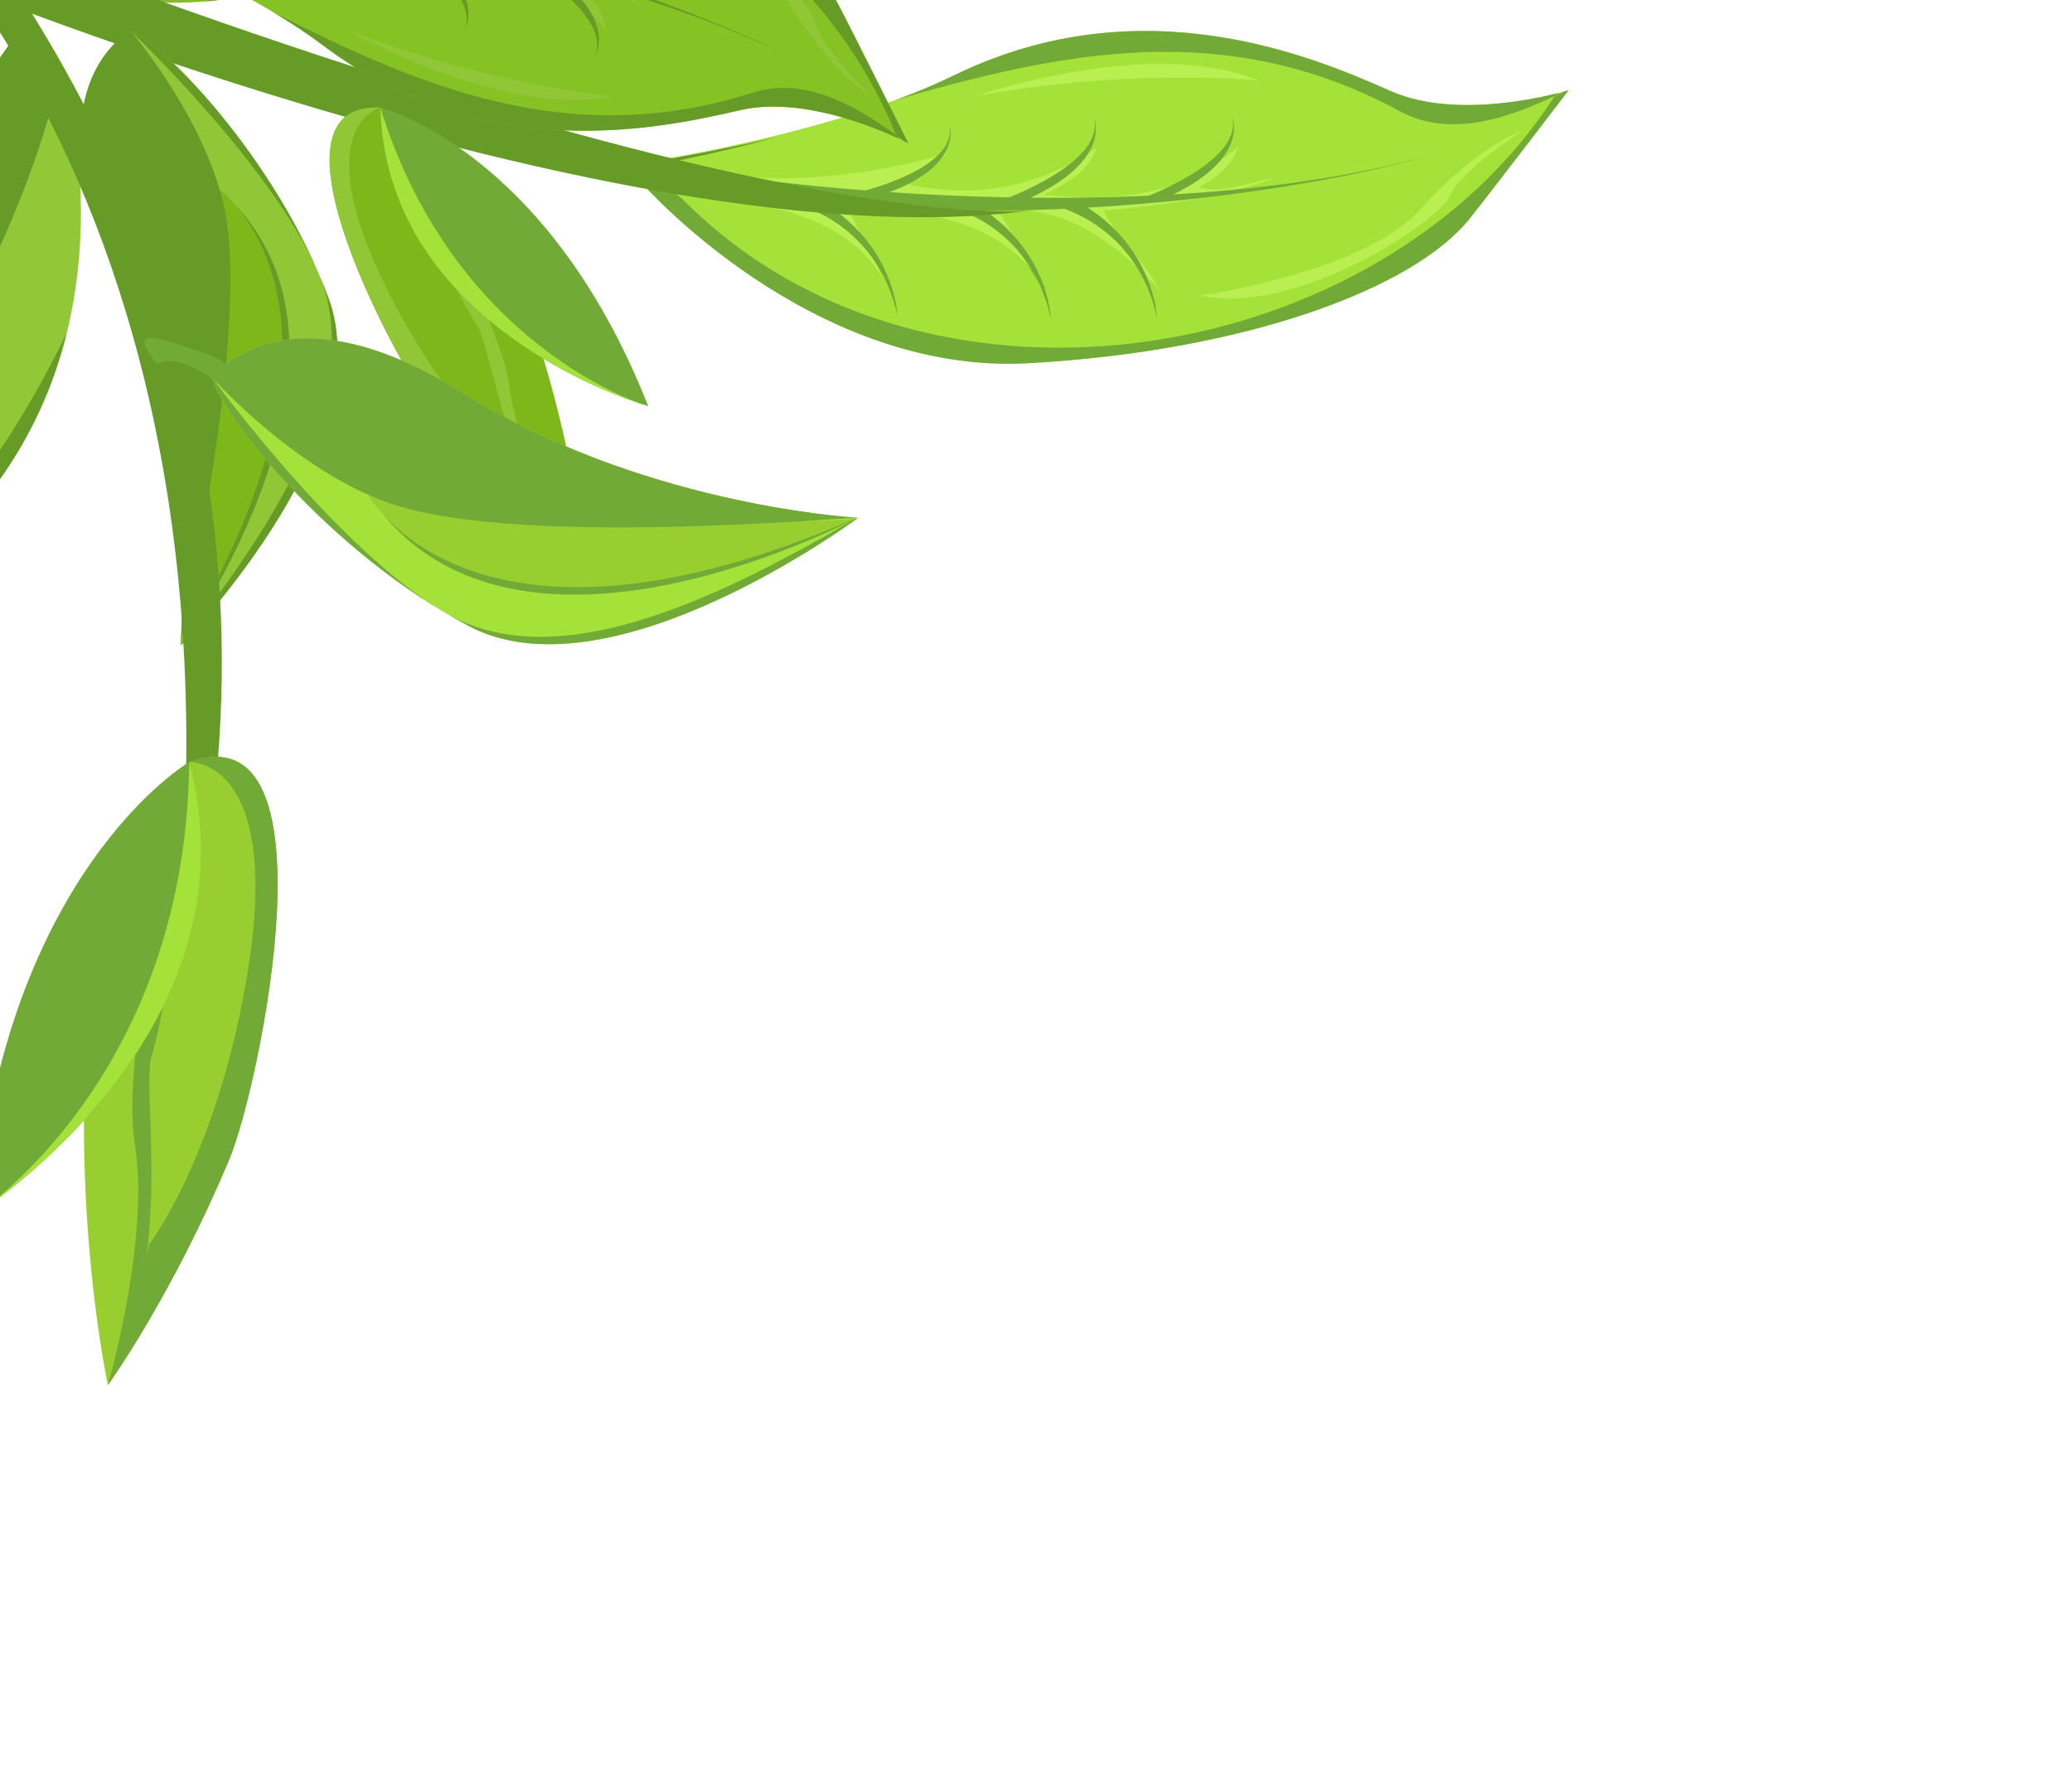 <svg xmlns="http://www.w3.org/2000/svg" xmlns:xlink="http://www.w3.org/1999/xlink" version="1.1" x="0px" y="0px" viewBox="0 0 280 240" width="280" height="240" xml:space="preserve">

<g>
	<g>
		<g>
			
			
			<g>
				
					
				
				
				
				
				
				
				
				
				
				
				
				
				
				
				
				
				
				
				
				
				
				
				
				<g>
					<g>
						<g>
							<path style="fill:#A4E239;" d="M89.745,21.485c0,0,24.177-3.942,39.024-11.228c25.847-12.684,49.435-2.225,59.201,2.065         c9.765,4.29,24.013-0.137,24.013-0.137s-11.09,14.523-13.439,17.431c-7.581,9.386-30.099,17.818-59.53,19.468         c-29.431,1.65-52.169-24.234-52.169-24.234S80.719,20.074,89.745,21.485z"/>
							<path style="fill:#91C636;" d="M119.729,38.296c0.235,0.459,0.47,0.917,0.705,1.376         C120.213,39.194,119.976,38.738,119.729,38.296z"/>
							<path style="fill:#91C636;" d="M138.796,35.758c0.693,1.257,1.525,2.443,2.726,3.44         C140.676,37.902,139.764,36.764,138.796,35.758z"/>
							<path style="fill:#B9EF50;" d="M119.729,38.296c-1.719-3.357-3.438-6.715-5.157-10.073         c9.035,0.152,17.867,0.928,24.223,7.535c-1.378-2.499-2.201-5.283-4.226-7.451c9.307-0.636,15.928,4.231,22.016,10.747         c-1.954-3.816-5.543-6.795-7.497-10.612c7.938-0.623,15.597-1.792,23.242-4.33c-3.284,0.305-7.1,2.259-10.398,1.195         c2.726-1.396,4.628-3.057,5.426-5.53c-7.607,6.647-16.09,7.549-26.234,6.55c2.726-1.396,5.997-3.07,7.061-6.367         c-7.62,5.277-16.369,7.004-25.702,4.901c2.46-0.571,3.537-2.499,5.439-4.161c-13.568,4.175-28.775,4.532-42.645,0.807         c-1.626,0.852,1.567,3.341,1.567,3.341s0.32,0.364,0.927,0.997C99.481,27.168,113.586,27.277,119.729,38.296z"/>
							<path style="fill:#71AA37;" d="M198.543,29.615c2.349-2.908,13.439-17.431,13.439-17.431s-0.213,0.066-0.597,0.172         c-0.398,0.195-0.799,0.388-1.202,0.579c-0.05,0.046-0.108,0.086-0.155,0.135c-23.213,36.196-83.921,47.092-117.101,14.537         c-2.173-2.233-4.798-3.656-7.675-4.374c0.596,0.836,1.593,1.615,1.593,1.615s22.737,25.884,52.169,24.234         C168.444,47.433,190.963,39.001,198.543,29.615z"/>
							<path style="fill:#71AA37;" d="M187.97,12.322c-9.765-4.29-33.354-14.748-59.201-2.065c-2.386,1.171-5.014,2.254-7.743,3.25         c22.202-6.4,44.404-11.256,67.927,1.408c6.685,3.736,14.338,1.285,21.23-1.979c0.142-0.132,0.288-0.261,0.448-0.379         C206.86,13.525,195.93,15.818,187.97,12.322z"/>
							<path style="fill:#71AA37;" d="M101.625,24.153c0,0,52.562,7.528,91.495-3.115c0,0-36.999,11.373-91.423,6.095         L101.625,24.153z"/>
							<path style="fill:#71AA37;" d="M107.762,27.659c0,0,10.754,2.444,13.522,15.018c0,0-0.322-9.698-10.444-15.525         L107.762,27.659z"/>
							<path style="fill:#71AA37;" d="M128.485,28.02c0,0,10.754,2.444,13.522,15.018c0,0-0.322-9.698-10.444-15.525L128.485,28.02z         "/>
							<path style="fill:#71AA37;" d="M142.831,27.913c0,0,10.754,2.444,13.522,15.018c0,0-0.322-9.698-10.444-15.525         L142.831,27.913z"/>
							<path style="fill:#71AA37;" d="M114.423,26.376c0,0,14.656-2.944,13.953-9.271c0,0,1.806,6.151-10.737,9.684L114.423,26.376z         "/>
							<path style="fill:#71AA37;" d="M135.322,27.08c0,0,14.097-4.974,12.512-11.14c0,0,2.652,5.836-9.27,11.097L135.322,27.08z"/>
							<path style="fill:#71AA37;" d="M153.994,26.933c0,0,14.097-4.974,12.512-11.14c0,0,2.652,5.836-9.27,11.097L153.994,26.933z"/>
							<g>
								<path style="fill:#B9EF50;" d="M205.56,17.74c0,0-8.327,5.475-9.648,8.75c-1.322,3.275-20.498,16.274-33.712,13.448          c0,0,22.046-3.083,29.71-11.635C199.572,19.753,205.56,17.74,205.56,17.74z"/>
								<path style="fill:#B9EF50;" d="M131.776,12.993c0,0,23.571-8.168,38.375-2.1C170.151,10.893,153.267,9.084,131.776,12.993z"/>
							</g>
						</g>
						<path style="fill:#659B26;" d="M85.019,22.854c6.717-1.019,13.381-2.559,20.017-4.327c-8.23,1.892-14.249,2.876-14.249,2.876        C85.274,20.541,84.477,21.604,85.019,22.854z"/>
						<g>
							<g>
								<path style="fill:#88BA2A;" d="M5.199-2.563L1.255-5.06l-6.504-4.113c0,0,10.646-6.749,25.797-8.703          c15.148-1.959,52.415-35.947,52.415-35.947s-0.002,0.007-0.002,0.02c0.055,0.556,1.383,15.953-3.555,24.581          C64.381-20.438,45.394,9.82,5.199-2.563z"/>
								<path style="fill:#659B26;" d="M69.407-29.223c4.923-8.602,3.618-23.927,3.556-24.572          C73.664-21.784,52.824-7.492,27.77,0.186C52.746-1.941,65.436-22.282,69.407-29.223z"/>
							</g>
						</g>
						<path style="fill:#659B26;" d="M-38.424-23.109c0,0-3.031,3.753,0.286,7.007c3.317,3.254,117.265,52.774,177.43,44.534        C139.291,28.432,99.691,33.848-38.424-23.109z"/>
						<g>
							<g>
								<g>
									<path style="fill:#7EB71A;" d="M79.163,76.686c0,0-0.01-0.003-0.02-0.006c-0.374-0.295-9.557-7.431-19.594-19.667           c-5.316-6.482-25.393-43.376-8.146-42.466c0,0,12.764,7.085,19.674,26.659S79.163,76.686,79.163,76.686z"/>
									<path style="fill:#91C636;" d="M79.164,76.686c0,0-8.972-13.88-10.294-24.307c-1.323-10.428-17.467-37.832-17.467-37.832           s7.346,20.727,13.288,29.791C66.98,49.494,68.531,65.759,79.164,76.686z"/>
								</g>
								<path style="fill:#91C636;" d="M79.163,76.686c0,0-0.01-0.003-0.02-0.006c-0.374-0.295-9.557-7.431-19.594-19.667          c-5.316-6.482-25.393-43.376-8.146-42.466c0,0-10.225,2.552,1.132,25.009c8.627,17.06,17.935,23.778,17.935,23.778          L79.163,76.686z"/>
							</g>
							<g>
								<path style="fill:#71AA37;" d="M87.601,54.892l-0.01-0.003c-0.01-0.003-0.03-0.01-0.056-0.013          c-0.023-0.013-0.049-0.016-0.079-0.026c-0.023-0.013-0.049-0.016-0.079-0.025l-0.178-0.058          C83.287,53.56,52.17,43.035,51.4,14.556c0.003-0.01,0.003-0.01,0.003-0.01S73.889,20.096,87.601,54.892z"/>
								<path style="fill:#A4E239;" d="M87.199,54.768C83.287,53.56,52.17,43.035,51.4,14.556c0.003-0.01,0.003-0.01,0.003-0.01          C60.811,44.951,83.909,53.662,87.199,54.768z"/>
							</g>
						</g>
						<g>
							<path style="fill:#91C636;" d="M24.404,87.247c0,0,0.003-0.043,0.015-0.132c0.135-2.009,1.694-27.809-9.049-51.372         C4.181,11.211,17.656,4.172,17.656,4.172s0.003,0.007,0.013,0.01c4.055,1.374,19.764,17.178,26.764,36.22         C51.139,58.66,26.672,84.872,24.55,87.097C24.453,87.197,24.404,87.247,24.404,87.247z"/>
							<g>
								<path style="fill:#7EB71A;" d="M24.419,87.115c0,0,28.863-40.514,5.268-61.451C29.687,25.664,26.903,81.589,24.419,87.115z"/>
								<path style="fill:#659B26;" d="M24.419,87.115c0,0,29.219-40.49,5.268-61.451C29.687,25.664,51.907,41.618,24.419,87.115z"/>
							</g>
							<path style="fill:#659B26;" d="M24.419,87.115c0.135-2.009,1.694-27.809-9.049-51.372         C4.181,11.211,17.656,4.172,17.656,4.172s10.739,12.54,12.891,25.179C33.433,46.308,24.795,84.463,24.419,87.115z"/>
							<path style="fill:#659B26;" d="M24.55,87.097c-0.085,0.011-0.131,0.018-0.131,0.018         c13.326-17.132,24.826-35.348,18.723-49.962C37.123,22.752,18.15,4.654,17.669,4.182c4.055,1.374,19.764,17.178,26.764,36.22         C51.139,58.66,26.672,84.872,24.55,87.097z"/>
						</g>
					</g>
					<g>
						<g>
							<g>
								<path style="fill:#92C737;" d="M10.065,16.699l-2.3-5.35L3.979,2.527c0,0-10.411,11.787-15.802,30.067          C-17.22,50.87-66.431,90.087-66.431,90.087s0.01-0.001,0.025,0.001c0.674,0.177,19.38,4.846,30.983,0.462          C-23.611,86.088,17.404,68.656,10.065,16.699z"/>
								<path style="fill:#659B26;" d="M-35.423,90.55c-11.566,4.371-30.189-0.255-30.971-0.459          C-27.098,97.259-5.387,74.4,9.007,45.047C1.467,75.397-26.09,87.025-35.423,90.55z"/>
								<path style="fill:#659B26;" d="M-17.359,61.223C1.85,38.308,7.765,11.349,7.765,11.349L3.979,2.527          c0,0-10.411,11.787-15.802,30.067C-17.22,50.87-66.431,90.087-66.431,90.087s0.01-0.001,0.025,0.001          C-65.304,90.065-38.275,86.175-17.359,61.223z"/>
							</g>
						</g>
						<path style="fill:#659B26;" d="M-22.669-22.22c0,0,60.575,44.864,45.414,157.959c0,0,33.405-84.719-43.374-166.053        C-26.289-35.184-28.157-27.104-22.669-22.22z"/>
						<g>
							<path style="fill:#85C324;" d="M8.711-11.597c0,0,22.174,8.115,34.909,17.703c22.17,16.692,46.397,11.067,56.419,8.776         s22.708,4.483,22.708,4.483s-7.867-15.759-9.563-18.938c-5.475-10.259-25.265-22.324-52.828-29.221         S6.575-15.307,6.575-15.307S-0.09-11.898,8.711-11.597z"/>
							<path style="fill:#91C637;" d="M40.144-22.077c-2.236,2.867-4.472,5.734-6.708,8.601c8.581,1.494,17.083,2.36,24.298-2.742         c-1.758,2.116-3.041,4.603-5.351,6.288c8.696,2.29,15.846-1.118,22.791-6.184c-2.541,3.259-6.479,5.428-9.021,8.687         c7.402,2.029,14.44,4.524,21.219,8.312c-3.054-0.884-6.313-3.426-9.627-3.016c2.328,1.815,3.827,3.733,4.134,6.219         C75.882-3.582,68.015-5.975,58.23-6.868c2.328,1.815,5.121,3.994,5.531,7.308c-6.257-6.377-14.227-9.598-23.444-9.299         c2.225,0.987,2.896,3.007,4.395,4.925c-12.088-6.412-26.42-9.506-40.226-8.494c-1.385-1.101,2.089-2.879,2.089-2.879         s0.369-0.286,1.058-0.776C18.958-15.213,32.331-12.759,40.144-22.077z"/>
							<path style="fill:#659B26;" d="M113.183,0.427c1.696,3.179,9.563,18.938,9.563,18.938s-0.189-0.101-0.534-0.271         c-0.341-0.257-0.686-0.512-1.033-0.766c-0.039-0.053-0.087-0.101-0.123-0.156C105.642-20.303,50.146-41.622,12.832-16.817         c-2.462,1.72-5.205,2.592-8.058,2.75c0.716-0.683,1.801-1.24,1.801-1.24S32.792-35.69,60.355-28.793         S107.708-9.832,113.183,0.427z"/>
							<path style="fill:#659B26;" d="M100.039,14.882c-10.022,2.291-34.249,7.916-56.419-8.776         c-2.046-1.541-4.338-3.043-6.741-4.48c19.859,10.083,39.996,18.705,64.561,10.98c7.006-2.325,13.807,1.382,19.74,5.722         c0.111,0.151,0.225,0.299,0.356,0.44C118.14,17.168,108.208,13.015,100.039,14.882z"/>
							<path style="fill:#659B26;" d="M20.441-11.97c0,0,51.125,2.401,86.053,19.534c0,0-32.966-17.474-85.445-22.342L20.441-11.97z         "/>
							<path style="fill:#659B26;" d="M52.872-8.633c0,0,12.444,7.264,9.826,12.814c0,0,3.569-5.044-6.764-12.186L52.872-8.633z"/>
							<path style="fill:#659B26;" d="M70.523-5.108c0,0,12.444,7.264,9.826,12.814c0,0,3.569-5.044-6.764-12.185L70.523-5.108z"/>
							<g>
								<path style="fill:#91C637;" d="M117.673,12.942c0,0-6.891-6.693-7.548-10.033c-0.657-3.34-16.455-19.122-29.477-18.842          c0,0,20.312,6.915,26.017,16.4C112.37,9.95,117.673,12.942,117.673,12.942z"/>
								<path style="fill:#91C637;" d="M46.962,4.06c0,0,20.834,12.005,35.949,8.944C82.911,13.004,66.599,11.657,46.962,4.06z"/>
							</g>
						</g>
						<g>
							<g>
								<path style="fill:#98CE30;" d="M14.582,187.171c0,0,0.011-0.007,0.021-0.015c0.342-0.487,8.77-12.296,16.397-30.509          c4.039-9.647,14.861-60.921-5.431-53.672c0,0-12.728,13.028-13.995,38.895C10.307,167.737,14.582,187.171,14.582,187.171z"/>
								<path style="fill:#71AA37;" d="M14.58,187.171c0,0,5.767-19.796,3.623-32.733c-2.144-12.937,7.367-51.462,7.367-51.462          s-1.378,27.4-5.243,40.358C19.432,150.314,23.388,170.311,14.58,187.171z"/>
							</g>
							<path style="fill:#71AA37;" d="M14.582,187.171c0,0,0.011-0.007,0.021-0.015c0.342-0.487,8.77-12.296,16.397-30.509         c4.039-9.647,14.861-60.921-5.431-53.672c0,0,13.134-0.602,7.58,30.299c-4.219,23.474-12.945,34.829-12.945,34.829         L14.582,187.171z"/>
						</g>
						<g>
							<path style="fill:#71AA37;" d="M-3.289,164.133l0.011-0.007c0.011-0.007,0.032-0.022,0.062-0.035         c0.023-0.024,0.053-0.037,0.085-0.059c0.023-0.024,0.053-0.037,0.086-0.059l0.192-0.132         c4.245-2.842,37.681-26.537,28.43-60.854c-0.007-0.011-0.007-0.011-0.007-0.011S0.673,117.641-3.289,164.133z"/>
							<path style="fill:#A4E239;" d="M-2.853,163.841c4.245-2.842,37.681-26.537,28.43-60.854         c-0.007-0.011-0.007-0.011-0.007-0.011C25.184,142.681,0.685,161.344-2.853,163.841z"/>
						</g>
						<g>
							<path style="fill:#A4E239;" d="M115.962,69.974c0,0-0.046-0.003-0.142-0.003c-2.152-0.14-29.764-2.125-53.266-16.855         c-24.467-15.34-33.841-2.027-33.841-2.027s0.007,0.005,0.008,0.015c0.887,4.499,15.45,23.407,34.679,33.525         c18.44,9.696,49.721-12.584,52.382-14.522C115.902,70.019,115.962,69.974,115.962,69.974z"/>
							<g>
								<path style="fill:#98CE30;" d="M115.82,69.972c0,0-47.085,24.929-65.986-3.076C49.834,66.896,109.603,71.83,115.82,69.972z"/>
								<path style="fill:#71AA37;" d="M115.82,69.972c0,0-47.11,25.311-65.986-3.076C49.834,66.896,63.638,92.738,115.82,69.972z"/>
							</g>
							<path style="fill:#71AA37;" d="M21.254,49.22c0,0,3.832-3.074,13.344,7.558c0,0-1.607-7.375-6.543-8.926         C23.12,46.3,16.25,43.225,21.254,49.22z"/>
							<path style="fill:#71AA37;" d="M115.82,69.972c-2.152-0.14-29.764-2.125-53.266-16.855         c-24.467-15.34-33.841-2.027-33.841-2.027s11.798,13.171,24.915,17.238C71.224,73.785,112.951,69.997,115.82,69.972z"/>
							<path style="fill:#71AA37;" d="M115.783,70.109c0.023-0.089,0.037-0.137,0.037-0.137         c-20.069,11.731-41.032,21.372-55.686,12.83C45.693,74.38,29.155,51.683,28.721,51.106         c0.887,4.499,15.45,23.407,34.679,33.525C81.84,94.327,113.121,72.047,115.783,70.109z"/>
						</g>
					</g>
				</g>
				
			</g>
		</g>
	</g>
</g>

</svg>
